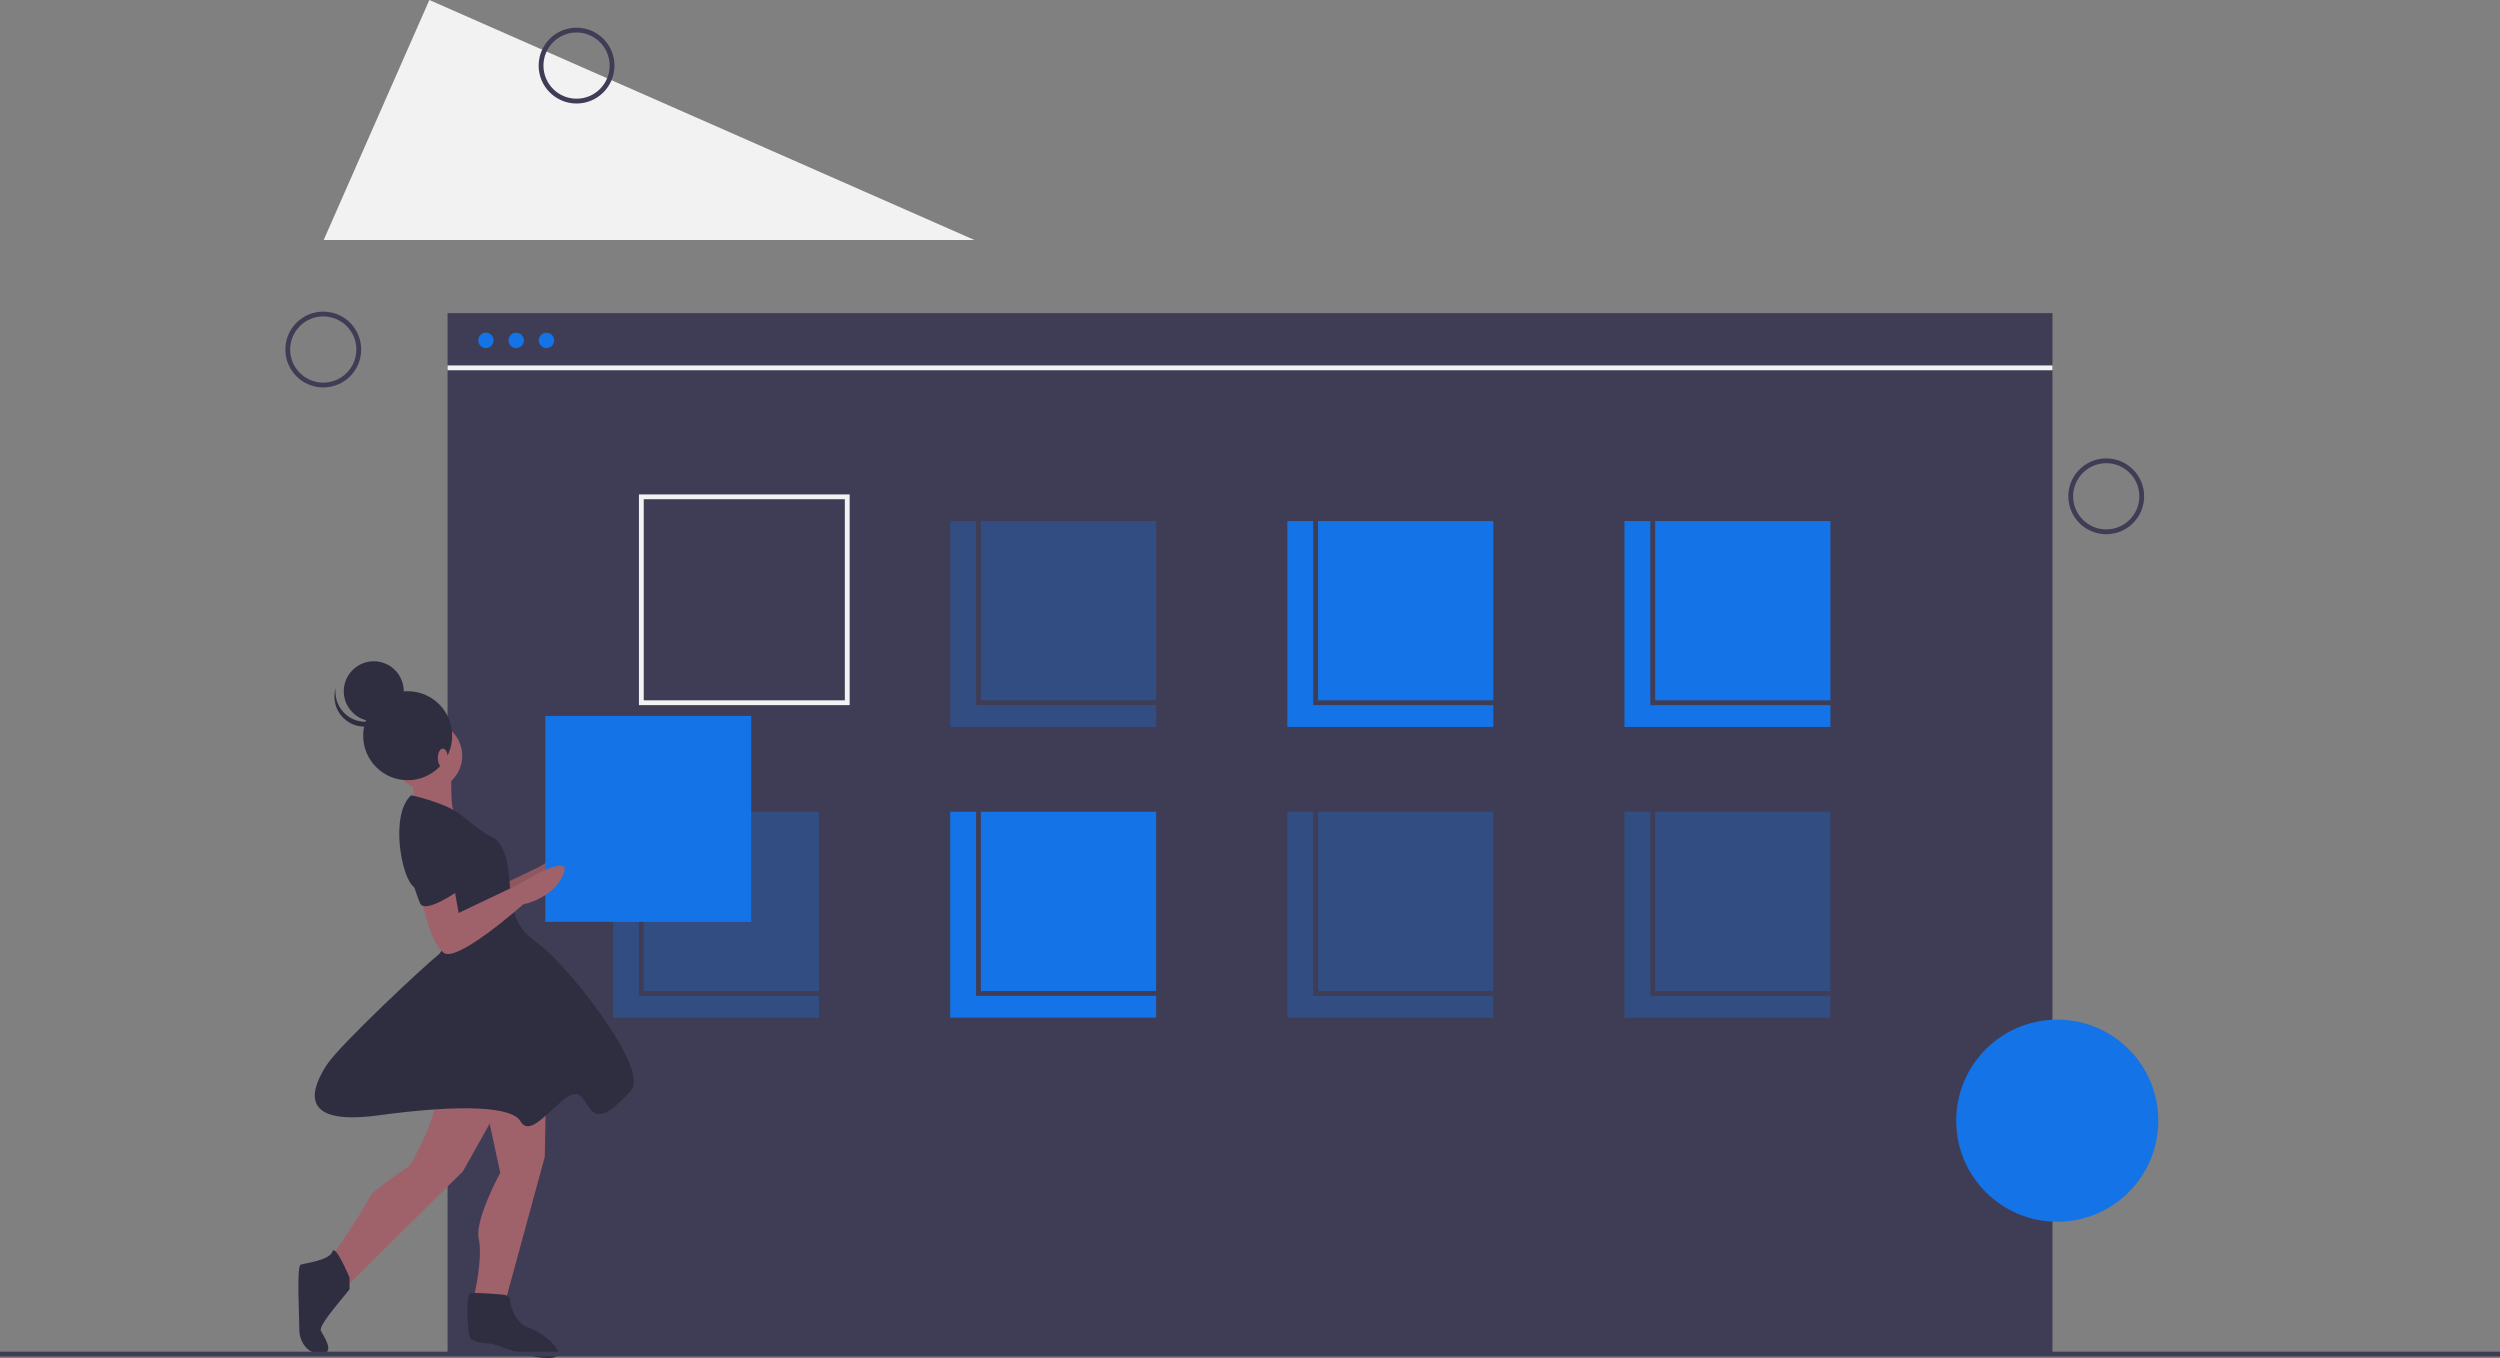 <svg viewBox="0 0 1039 564.4">
    <rect x="0" y="0" width="1039" height="564.4" fill="#808080" stroke="none"/>
    <title>portfolio update</title>
    <rect x="186" y="130.132" width="667" height="432.625" fill="#3f3d56"/>
    <circle cx="875.352" cy="206.263" r="14.756" fill="none" stroke="#3f3d56" stroke-miterlimit="10" stroke-width="2"/>
    <circle cx="134.352" cy="145.263" r="14.756" fill="none" stroke="#3f3d56" stroke-miterlimit="10" stroke-width="2"/>
    <rect x="394.909" y="216.548" width="85.577" height="85.577" fill="#1473e6" opacity="0.3"/>
    <rect x="535.021" y="216.548" width="85.577" height="85.577" fill="#1473e6"/>
    <rect x="675.133" y="216.548" width="85.577" height="85.577" fill="#1473e6"/>
    <rect x="254.797" y="337.363" width="85.577" height="85.577" fill="#1473e6" opacity="0.3"/>
    <rect x="394.909" y="337.363" width="85.577" height="85.577" fill="#1473e6"/>
    <rect x="535.021" y="337.363" width="85.577" height="85.577" fill="#1473e6" opacity="0.3"/>
    <rect x="675.133" y="337.363" width="85.577" height="85.577" fill="#1473e6" opacity="0.3"/>
    <rect x="266.543" y="206.48" width="85.577" height="85.577" fill="none" stroke="#f2f2f2" stroke-miterlimit="10" stroke-width="2"/>
    <rect x="406.655" y="206.48" width="85.577" height="85.577" fill="none" stroke="#3f3d56" stroke-miterlimit="10" stroke-width="2"/>
    <rect x="546.767" y="206.48" width="85.577" height="85.577" fill="none" stroke="#3f3d56" stroke-miterlimit="10" stroke-width="2"/>
    <rect x="686.879" y="206.48" width="85.577" height="85.577" fill="none" stroke="#3f3d56" stroke-miterlimit="10" stroke-width="2"/>
    <rect x="266.543" y="327.295" width="85.577" height="85.577" fill="none" stroke="#3f3d56" stroke-miterlimit="10" stroke-width="2"/>
    <rect x="406.655" y="327.295" width="85.577" height="85.577" fill="none" stroke="#3f3d56" stroke-miterlimit="10" stroke-width="2"/>
    <rect x="546.767" y="327.295" width="85.577" height="85.577" fill="none" stroke="#3f3d56" stroke-miterlimit="10" stroke-width="2"/>
    <rect x="686.879" y="327.295" width="85.577" height="85.577" fill="none" stroke="#3f3d56" stroke-miterlimit="10" stroke-width="2"/>
    <circle cx="201.941" cy="141.458" r="4.195" fill="#1473e6"/>
    <circle cx="214.526" cy="141.458" r="4.195" fill="#1473e6"/>
    <circle cx="227.111" cy="141.458" r="4.195" fill="#1473e6"/>
    <circle cx="201.941" cy="141.458" r="4.195" fill="none" stroke="#3f3d56" stroke-miterlimit="10" stroke-width="2"/>
    <circle cx="214.526" cy="141.458" r="4.195" fill="none" stroke="#3f3d56" stroke-miterlimit="10" stroke-width="2"/>
    <circle cx="227.111" cy="141.458" r="4.195" fill="none" stroke="#3f3d56" stroke-miterlimit="10" stroke-width="2"/>
    <polygon points="178.441 0 134.517 99.757 405 99.757 178.441 0" fill="#f2f2f2"/>
    <circle cx="239.619" cy="27.263" r="14.756" fill="none" stroke="#3f3d56" stroke-miterlimit="10" stroke-width="2"/>
    <circle cx="855" cy="465.757" r="42" fill="#1473e6"/>
    <path d="M277.669,529.931l1.79,10.141,25.055-11.931s22.669-14.317,18.493-4.176-16.703,12.528-16.703,12.528-26.845,23.862-32.81,20.283-9.545-23.265-9.545-23.265Z" transform="translate(-80.5 -167.8)" fill="#9f616a"/>
    <path d="M277.669,529.931l1.79,10.141,25.055-11.931s22.669-14.317,18.493-4.176-16.703,12.528-16.703,12.528-26.845,23.862-32.81,20.283-9.545-23.265-9.545-23.265Z" transform="translate(-80.5 -167.8)" opacity="0.1"/>
    <path d="M307.496,618.221l-.597,30.424-16.107,59.059-13.124-1.79s3.579-15.51,1.79-23.265,8.948-27.441,8.948-27.441l-9.545-44.145Z" transform="translate(-80.5 -167.8)" fill="#9f616a"/>
    <path d="M290.196,705.913s2.386.597,2.386,2.386,1.79,9.545,7.755,11.334,17.897,11.931,8.948,12.528-22.669-5.966-25.055-5.966-7.159-.597-8.352-2.386-1.79-17.897,0-18.493S290.196,705.913,290.196,705.913Z" transform="translate(-80.5 -167.8)" fill="#2f2e41"/>
    <path d="M291.986,620.607l-19.09,34.003-47.724,47.127-6.562-11.931S233.524,667.734,234.121,665.348,250.824,652.224,250.824,652.224s13.124-22.072,10.738-31.617,29.231-11.334,29.231-11.334Z" transform="translate(-80.5 -167.8)" fill="#9f616a"/>
    <path d="M225.769,698.755v4.772c0,.597-13.124,14.914-11.931,17.3s5.966,8.948.597,9.545-9.545-4.176-9.545-10.141-1.193-26.248.597-26.845,11.931-1.79,13.124-5.369S225.769,698.755,225.769,698.755Z" transform="translate(-80.5 -167.8)" fill="#2f2e41"/>
    <circle cx="177.781" cy="314.109" r="14.317" fill="#9f616a"/>
    <path d="M268.124,488.769s-.597,14.914,1.193,16.703-17.3.597-17.3.597,1.79-11.334-1.79-16.107S268.124,488.769,268.124,488.769Z" transform="translate(-80.5 -167.8)" fill="#9f616a"/>
    <rect x="307.125" y="465.348" width="85.577" height="85.577" transform="translate(619.328 848.473) rotate(-180)" fill="#1473e6"/>
    <path d="M251.421,498.314s14.317,2.983,20.879,8.352,10.738,8.352,12.528,8.948,5.965,3.579,7.159,15.51.597,20.879,11.931,28.634,47.127,52.496,38.776,61.445-13.124,11.931-16.703,7.755-4.176-10.141-11.931-3.579-13.721,14.317-17.3,8.352-23.862-7.159-59.059-2.386-26.845-12.528-21.476-20.879,41.162-41.759,46.531-45.934-4.772-24.459-10.141-28.038S242.472,506.069,251.421,498.314Z" transform="translate(-80.5 -167.8)" fill="#2f2e41"/>
    <path d="M269.317,537.09l1.79,10.141L296.162,535.3s22.669-14.317,18.493-4.176-16.703,12.528-16.703,12.528-26.845,23.862-32.81,20.283-9.545-23.265-9.545-23.265Z" transform="translate(-80.5 -167.8)" fill="#9f616a"/>
    <path d="M258.579,508.455s14.914,7.159,14.317,16.107S274.686,535.3,272.3,537.09s-15.51,10.738-17.3,5.965S243.069,513.824,258.579,508.455Z" transform="translate(-80.5 -167.8)" fill="#2f2e41"/>
    <circle cx="155.338" cy="287.287" r="12.464" fill="#2f2e41"/>
    <path d="M225.087,465.408a12.464,12.464,0,0,0,19.247-6.544,12.464,12.464,0,1,1-24.313-5.111A12.46,12.46,0,0,0,225.087,465.408Z" transform="translate(-80.5 -167.8)" fill="#2f2e41"/>
    <circle cx="169.429" cy="305.757" r="18.493" fill="#2f2e41"/>
    <ellipse cx="184.045" cy="315.004" rx="2.088" ry="3.878" fill="#9f616a"/>
    <line x1="186" y1="152.877" x2="853" y2="152.877" fill="none" stroke="#f2f2f2" stroke-miterlimit="10" stroke-width="2"/>
    <line y1="562.757" x2="1039" y2="562.757" fill="none" stroke="#3f3d56" stroke-miterlimit="10" stroke-width="2"/>
</svg>